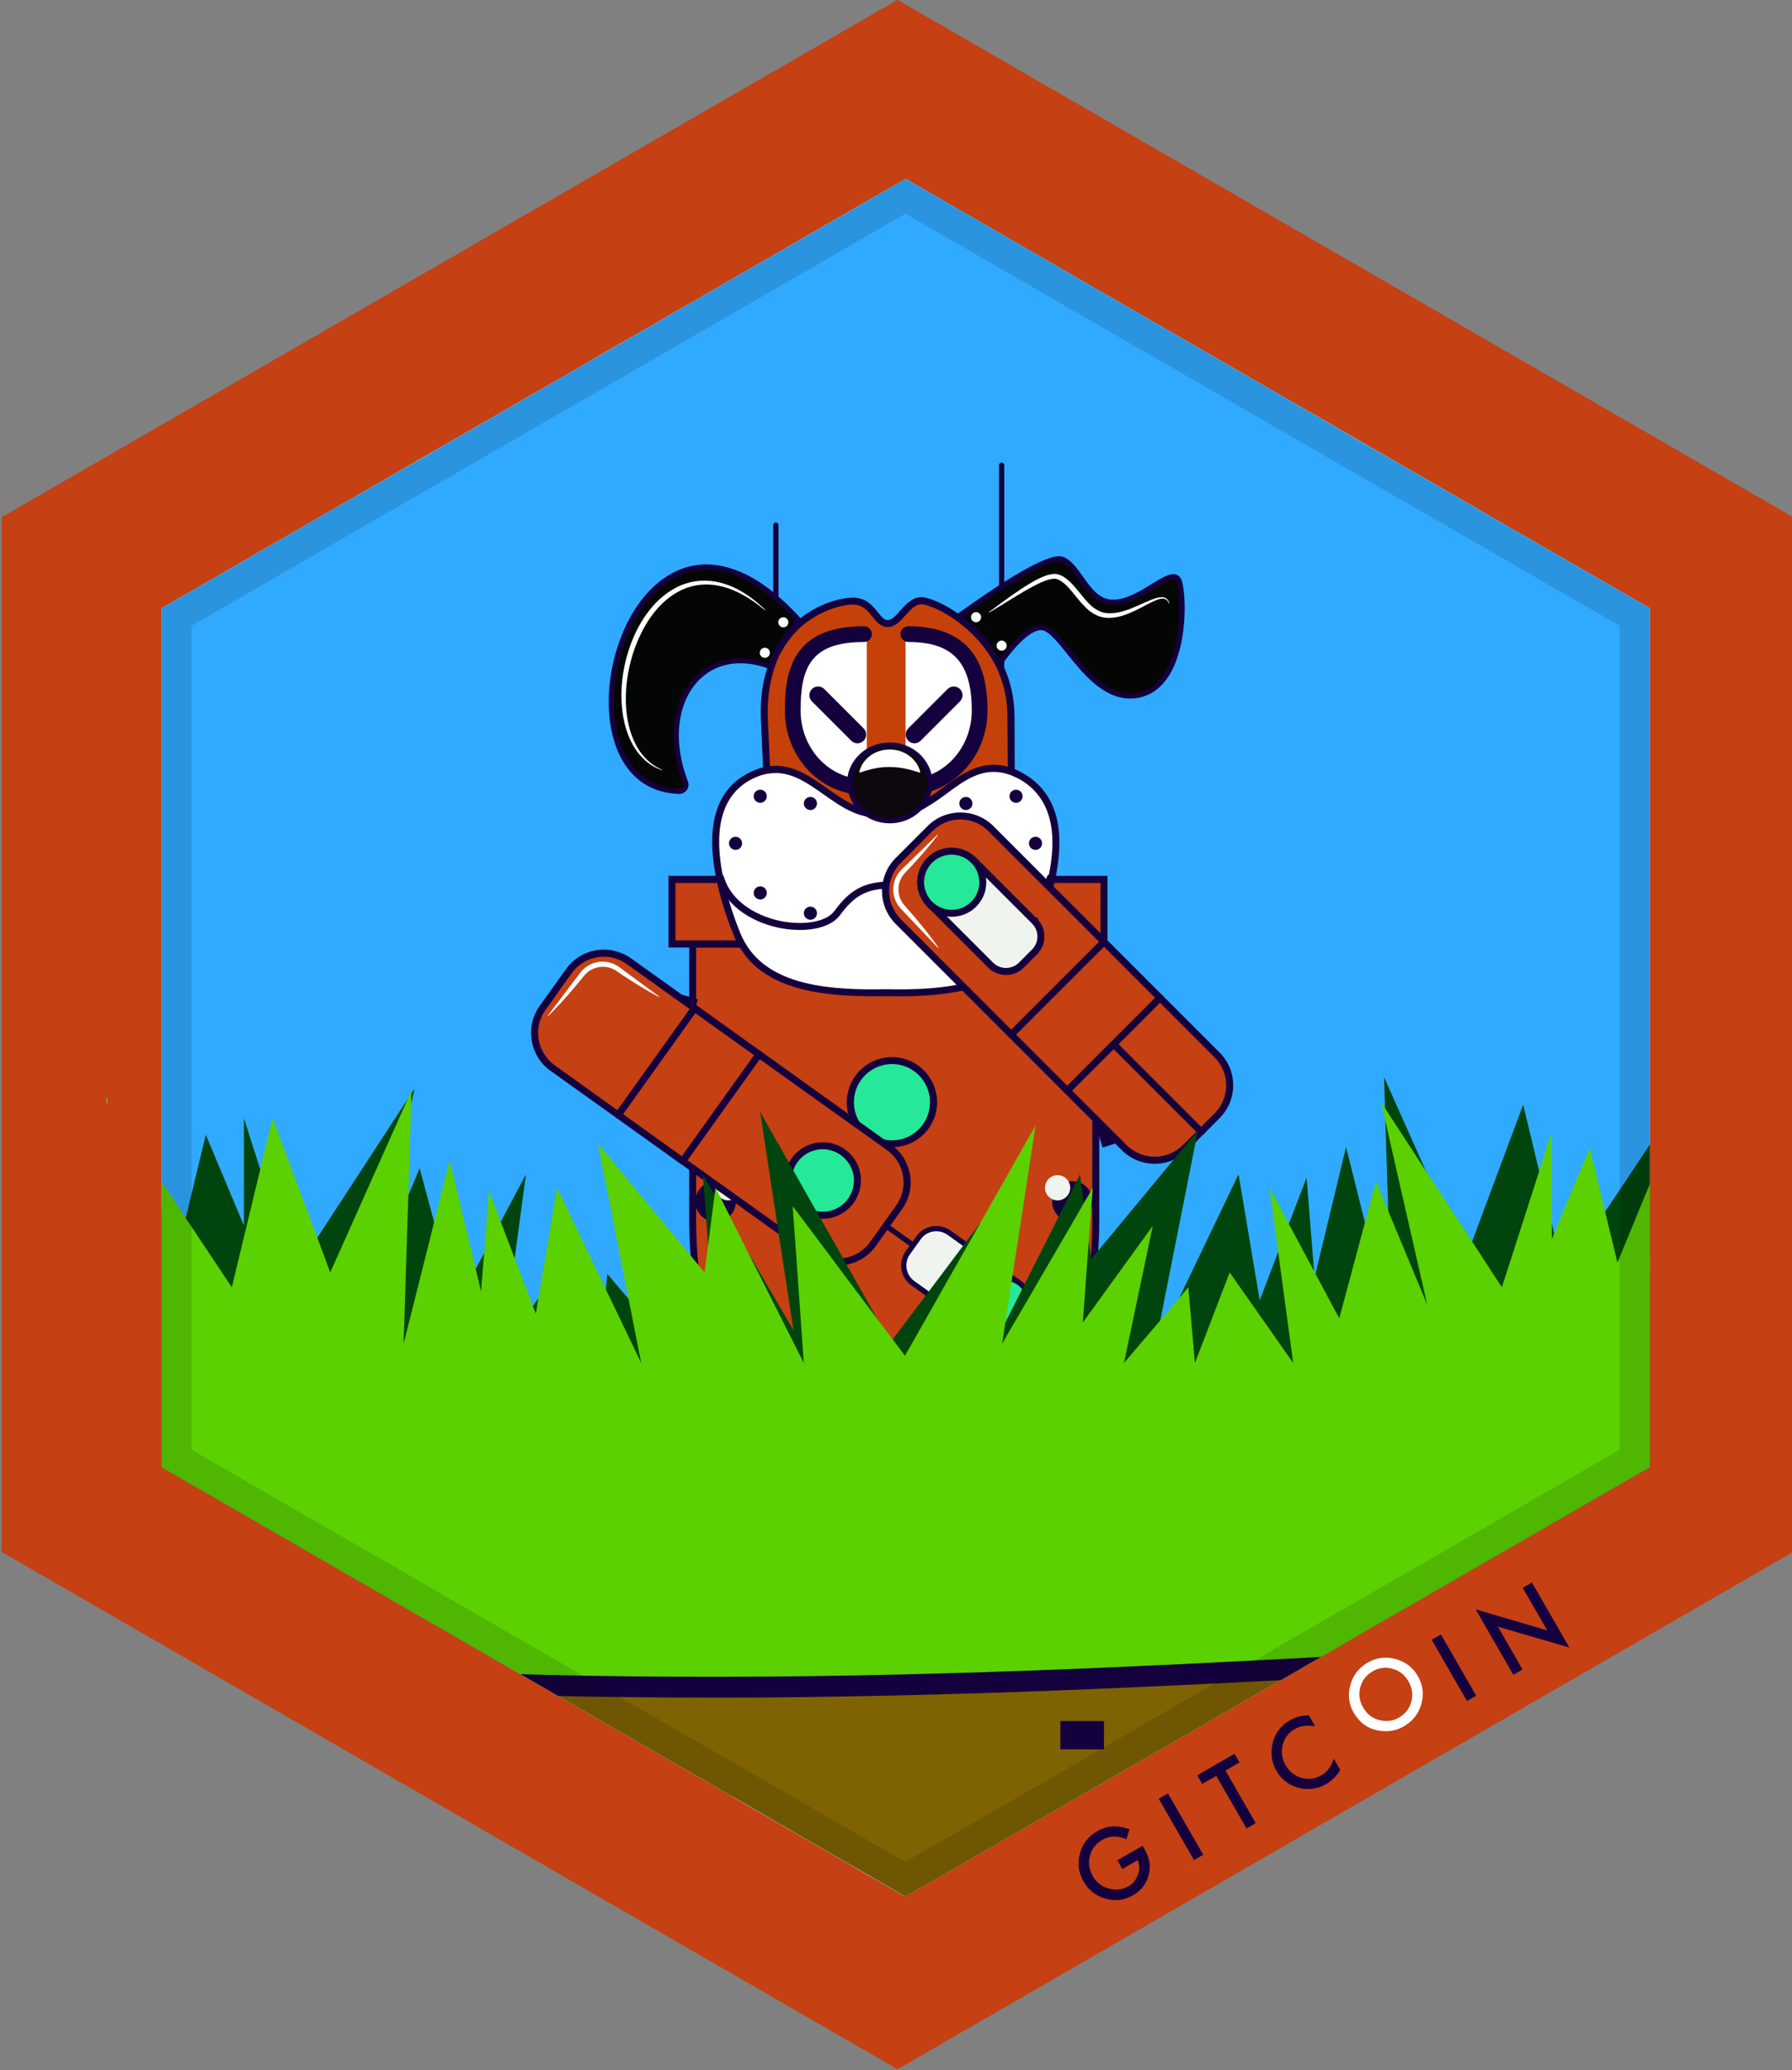 <svg xmlns="http://www.w3.org/2000/svg" enable-background="new 0 0 110.875 128.042" viewBox="0 0 110.875 128.042"><rect x="0" y="0" width="110.875" height="128.042" fill="#808080" stroke="none"/><path fill="#c54013" d="m110.95 31.992v64l-55.42 32-44.35-25.6-.2-.12-10.88-6.28v-64l55.43-32z"/><path fill="#fff" d="m102.038 37.612v53.14l-.01.01-1.09.62-.33.19-.13.07-.88.51-3.14 1.81-.2.12-1.93 1.11-.16.09-1.48.86-.47.27-.14.08-.47.27-.24.13-.03.01-.1.04-.11.07-3.03 1.74-.82.47-1.05.6-.04.03-1.23.71-.45.26-.02.02h-.01l-1.54.89-.87.52-1.26.72-.05.03-.07.04-.08.05-.41.24-.03.01-.05.03-.05.02-.06.04v.01l-.78.45-.18.09-.02.02-.04.02-1.01.58-.14.08-.15.09-.05.03-.32.18-.24.14h-.01l-.07.04-.64.38-.2.12-.33.19-.25.14c0 .01-.01.01-.01.01l-.47.27-.42.24-.04.03-.57.33-2.33 1.34-.63.36-.06.03-3.5 2.03-.02.01-.01.01-.4.23-.35.2-.5.29-.14.08-1.25.72-.98.57-.39.22-.01.01-.43.25-.4.23-2.36 1.36-.36.21-.04.02-.18.1-.5.29-1.87 1.08-.56.32h-.01l-.32.19-.48.28-.14-.08-1.28-.74-.85-.49-.03-.01-.91-.53-.17-.1-.05-.03-.61-.35-.17-.1-3.36-1.94-.04-.03-2.07-1.19-4.75-2.76-.61-.35-.69-.39-.93-.54-.22-.12-.09-.06-.03-.02-2.23-1.29-1.22-.71-.37-.21-.39-.22-.23-.13-.26-.15-.24-.15-.09-.05-.35-.2-.08-.05-.08-.04-.04-.03-1.3-.74-.05-.03-.15-.08-.37-.22-1.71-.99-2.51-1.46-2.09-1.2-.82-.47-.09-.05-.5-.29-.01-.01-.21-.12h-.01l-1.04-.6c-.01-.01-.01-.01-.02-.01l-1.86-1.08-1.02-.59-1.33-.77-.72-.43-.04-.02-.02-.01-.29-.17s-.01 0-.02-.01l-.26-.15-.02-.01-3.3-1.9-3.41-1.97-.09-.05-.08-.04-.03-.02v-53.14l5.66-3.26.77-.46h.01l.25-.14.58-.33 1.75-1.01 2.27-1.31.82-.48.15-.09 2.07-1.19.98-.57 1.01-.59.42-.24.45-.26.25-.14h.01l.57-.33 3.23-1.86 1.58-.92.17-.09 1.66-.95.78-.45.38-.22.44-.26 1.1-.65.52-.3 2.28-1.3.69-.41 1.4-.8h.01l.05-.03 5.72-3.3.19-.11.27-.16 6.07-3.51 1.44-.83 1.06.62 6.49 3.75 2.6 1.5 3.95 2.28 1.34.77 6.64 3.83 1.04.61 2.3 1.31.87.5 1.52.88 1.37.79.8.46.09.06 1.81 1.04 3.78 2.18.04.03v.01l.26.14.26.16.4.23.92.53.54.31.02.01 1.92 1.11.78.44.44.25 1.94 1.12z"/><path fill="#15003e" d="m69.133 115.067 1.565-.899.071.123c.165.285.275.559.336.814.05.241.049.495-.005.762-.124.598-.457 1.052-1 1.365-.53.305-1.094.375-1.692.21-.6-.167-1.054-.52-1.363-1.059-.316-.55-.393-1.126-.229-1.73s.52-1.066 1.072-1.385c.296-.17.607-.269.933-.296.314-.021.669.036 1.062.17l-.184.626c-.549-.235-1.047-.225-1.492.032-.402.231-.658.562-.77.996-.115.427-.055.846.181 1.255.242.423.593.683 1.053.781.43.09.809.04 1.142-.15.28-.161.477-.4.593-.719.113-.32.108-.619-.018-.902l-.946.544z"/><path fill="#15003e" d="m72.725 110.734h.659v4.372h-.659z" transform="matrix(.867 -.499 .499 .867 -46.615 51.545)"/><path fill="#15003e" d="m75.823 109.516 1.87 3.252-.57.328-1.871-3.25-.871.501-.31-.537 2.311-1.33.309.537z"/><path fill="#15003e" d="m80.981 106.102.389.677c-.49-.087-.912-.028-1.265.175-.389.225-.638.554-.743.985-.108.433-.046.851.186 1.253.228.398.557.656.981.775.426.118.832.066 1.224-.158.199-.116.353-.247.455-.394.06-.078.116-.168.168-.273.052-.104.102-.223.15-.355l.397.691c-.22.375-.512.665-.871.873-.541.311-1.111.387-1.711.231-.602-.162-1.057-.512-1.367-1.05-.277-.482-.363-1.005-.263-1.566.124-.69.501-1.213 1.124-1.571.34-.196.722-.294 1.146-.292"/><path fill="#fff" d="m83.753 105.932c-.307-.533-.374-1.104-.204-1.71.17-.607.527-1.068 1.073-1.384.54-.31 1.114-.383 1.722-.22.611.164 1.071.516 1.383 1.057.312.544.386 1.119.214 1.723-.172.606-.534 1.068-1.087 1.386-.489.283-1.026.364-1.61.251-.645-.127-1.141-.495-1.49-1.103m.579-.325c.241.418.58.682 1.017.789.435.108.836.058 1.203-.153.397-.229.653-.559.769-.99.112-.436.056-.853-.176-1.251-.232-.404-.561-.665-.988-.782-.427-.121-.839-.067-1.234.161-.395.228-.647.556-.761.986-.115.429-.059.842.17 1.24"/><path fill="#15003e" d="m89.708 100.957h.66v4.371h-.66z" transform="matrix(.866 -.499 .499 .866 -39.483 58.764)"/><path fill="#15003e" d="m93.633 103.595-2.329-4.047 4.428 1.301-1.516-2.634.57-.328 2.314 4.021-4.424-1.294 1.527 2.652z"/><path fill="#eff4ee" d="m6.552 67.916.08.12.01.28z"/><path fill="#eff4ee" d="m102.082 37.626v53.12l-1.03.59-.9.52-2.65 1.53-.06.04h-.01l-8.53 4.92-1.56.9-2.97 1.71-1.11.65-.38.22-1.15.66-1.25.72-.5.29-.74.43-.14.08-.24.13-.13.08-.05.03-.02.01-.13.07-.3.17-.32.18-.21.13-.55.31-.35.21-.37.21-.53.31-.25.14-.01.01-.46.27h-.01l-.46.27-1.26.73-.8.46-.63.36-.21.12-.23.14h-.01l-.39.22-2.33 1.34-.44.26-.67.39-.66.38-.74.43-2.45 1.41-3.85 2.22-.24.14-.5.29-.69.4-.09.05-1.81 1.03-.31.18-.03.02-.14.08-.19.11-.02.01-.23-.13-1.03-.6-4.48-2.58-3.17-1.84-1.51-.87-.53-.3s0 0-.01 0l-.72-.42-.62-.36-.44-.26-.09-.05-3.57-2.05-.48-.28-.19-.11-.31-.18-.18-.1-.89-.51-1.33-.78-.88-.5-.83-.48-.99-.58-.09-.05-.04-.02-.05-.03-.13-.07-.11-.07-.15-.08-.07-.04-.69-.4-.02-.01-.1-.06-5.26-3.03-3.38-1.95-1.3-.75-.46-.26-4-2.32-.69-.39-4.32-2.5-.15-.08-.75-.43-1.72-1-.07-.04v-53.12l1.54-.89 4.23-2.44 2.98-1.72 1-.58 2.38-1.37h.01l3.25-1.87.03-.02.01-.01.76-.43.58-.34.01-.01 1.78-1.02h.01l1.5-.87.18-.1.27-.16.3-.17.42-.25.25-.15h.01l.1-.05.53-.31 1.3-.75 5.02-2.9 15.81-9.13h3.53l18.27 10.53 5.33 3.07.41.24.42.25.05.02.49.29.45.26.72.42 1.71.98 7.25 4.18.9.52.51.29.49.28.11.06.77.45.72.42.53.3z"/><path fill="#30aaff" d="m6.552 67.916.08.12.01.28z"/><path fill="#30aaff" d="m102.082 37.626v53.12l-1.03.59-.9.52-2.65 1.53-.06.04h-.01l-8.53 4.92-1.56.9-2.97 1.71-1.11.65-.38.22-1.15.66-1.25.72-.5.29-.74.43-.14.08-.24.13-.13.08-.05.03-.02.01-.13.07-.3.17-.32.18-.21.13-.55.31-.35.21-.37.21-.53.31-.25.14-.01.01-.46.27h-.01l-.46.27-1.26.73-.8.46-.63.36-.21.12-.23.14h-.01l-.39.22-2.33 1.34-.44.26-.67.39-.66.38-.74.43-2.45 1.41-3.85 2.22-.24.14-.5.29-.69.4-.09.05-1.81 1.03-.31.18-.03.02-.14.08-.19.11-.02.01-.23-.13-1.03-.6-4.48-2.58-3.17-1.84-1.51-.87-.53-.3s0 0-.01 0l-.72-.42-.62-.36-.44-.26-.09-.05-3.57-2.05-.48-.28-.19-.11-.31-.18-.18-.1-.89-.51-1.33-.78-.88-.5-.83-.48-.99-.58-.09-.05-.04-.02-.05-.03-.13-.07-.11-.07-.15-.08-.07-.04-.69-.4-.02-.01-.1-.06-5.26-3.03-3.38-1.95-1.3-.75-.46-.26-4-2.32-.69-.39-4.32-2.5-.15-.08-.75-.43-1.72-1-.07-.04v-53.12l1.54-.89 4.23-2.44 2.98-1.72 1-.58 2.38-1.37h.01l3.25-1.87.03-.02.01-.01.76-.43.58-.34.01-.01 1.78-1.02h.01l1.5-.87.18-.1.27-.16.3-.17.42-.25.25-.15h.01l.1-.05.53-.31 1.3-.75 5.02-2.9 15.81-9.13 1.786-1.025 20.014 11.555 5.33 3.07.41.24.42.25.05.02.49.29.45.26.72.42 1.71.98 7.25 4.18.9.52.51.29.49.28.11.06.77.45.72.42.53.3z"/><path fill="#15003e" d="m48.005 43.166c-.09 0-.162-.073-.162-.162v-10.527c0-.09.073-.162.162-.162s.162.073.162.162v10.527c0 .09-.073.162-.162.162z"/><path fill="#15003e" d="m61.973 42.433c-.09 0-.162-.073-.162-.162v-13.5c0-.09.073-.162.162-.162s.162.073.162.162v13.5c0 .09-.073.162-.162.162z"/><path fill="#040603" d="m48.133 41.421c-4.535-2.083-7.631 2.019-5.721 6.964.081.212-.025.45-.237.53-.052.02-.107.029-.162.027-8.596-.266-2.875-21.819 7.339-10.66z"/><path fill="#15003e" d="m49.472 38.176c-.44-.48-.87-.91-1.31-1.28-.1-.09-.21-.18-.32-.27-.9-.72-1.79-1.22-2.66-1.48-1.26-.39-2.46-.29-3.56.29-1.42.75-2.6 2.26-3.31 4.27-.67 1.89-.83 3.95-.44 5.66.25 1.09.71 1.97 1.37 2.62.72.71 1.65 1.08 2.76 1.12h.03c.07 0 .14-.01.2-.04.14-.05.26-.16.32-.3s.07-.3.01-.44c-.97-2.5-.66-4.99.78-6.35 1.04-.98 2.52-1.21 4.13-.65.06.02.12.05.19.08.06.01.12.04.18.07.01 0 .01 0 .02.01.07.02.13.05.2.08l.1.04.06.03.97-2.5.19-.48v-.01l.16-.4zm-.68 1.09-.32.84-.31.79-.12.31c-.03-.01-.05-.02-.08-.03-.04-.02-.08-.04-.12-.05-.02-.01-.05-.02-.07-.02h-.01c-.07-.04-.13-.06-.2-.08-1.72-.6-3.3-.35-4.44.72-.74.69-1.22 1.67-1.38 2.82-.18 1.21 0 2.55.52 3.88.02.06.02.13-.01.19-.02.06-.07.1-.13.13-.04.01-.07.02-.1.01-2.66-.08-3.54-2.22-3.83-3.48-.75-3.24.63-8.02 3.58-9.57.53-.28 1.19-.49 1.95-.49 1.14 0 2.52.46 4.12 1.81.11.09.21.18.32.28.32.29.66.62 1 .99l-.15.38z"/><path fill="#040603" d="m59.243 38.178s5.378-4 6.482-3.577c1.103.424 1.55 2.7 3.193 2.652 1.84-.054 3.7-2.436 4.059-1.245.359 1.191.361 6.484-2.598 6.994s-4.655-4.191-5.954-4.193c-1.299-.002-3.067 2.977-3.067 2.977z"/><path fill="#15003e" d="m73.132 35.966c-.06-.22-.18-.36-.34-.42-.37-.14-.88.18-1.53.57-.68.43-1.53.95-2.35.98-.88.02-1.4-.71-1.9-1.42-.38-.53-.73-1.04-1.23-1.23-.19-.07-.75-.28-3.65 1.55-.05.03-.1.07-.15.1-.06.04-.11.07-.17.11-1.14.74-2.18 1.49-2.54 1.74-.08.06-.13.1-.13.1l-.04.04-.07.05.15.26 2.18 3.71.14-.24c.06-.11.15-.24.24-.38.02-.03.04-.07.07-.1.02-.04.05-.07.07-.11.05-.07.09-.13.14-.2.03-.05.07-.1.11-.15.19-.27.41-.55.64-.81.54-.62 1.16-1.14 1.65-1.14.42 0 .99.7 1.59 1.45 1.01 1.25 2.24 2.78 3.91 2.78.16 0 .32-.01.48-.04.8-.14 1.45-.61 1.94-1.4 1.13-1.82 1.06-4.9.79-5.8zm-6.86 4.26c-.71-.88-1.27-1.58-1.85-1.58-.76 0-1.65.91-2.29 1.74-.1.13-.19.25-.28.37-.02.02-.03.04-.04.06-.04.05-.07.09-.09.13-.05.07-.1.14-.14.2-.09.13-.16.24-.22.33l-1.46-2.49-.33-.56-.12-.2c.04-.03.07-.05.11-.08.66-.49 1.46-1.04 2.25-1.55.11-.07.22-.14.32-.21 1.57-1 3.08-1.81 3.53-1.63.41.15.74.61 1.08 1.1.52.73 1.1 1.56 2.12 1.56h.06c.9-.03 1.8-.58 2.51-1.02.51-.31 1.02-.63 1.24-.54.03 0 .1.03.15.2.25.84.3 3.82-.76 5.54-.43.71-1.01 1.13-1.71 1.25-1.73.3-3.04-1.32-4.08-2.62z"/><path fill="#c64109" d="m47.29 44.355c-.147-5.928 4.213-7.176 5.479-7.176s1.396 1.392 2.159 1.392c.738 0 1.194-1.415 2.081-1.415s5.557 2.209 5.545 7.199l.013 3.724c-4.933 2.916-9.963 3.07-15.102.108z"/><path fill="#15003e" d="m61.802 41.106c-.02-.05-.05-.11-.08-.16-.05.07-.1.14-.14.2.03.05.05.11.08.16.03.06.05.12.08.18.02.05.04.1.07.15v-.52zm-5.14 8.88c-.25.04-.51.06-.76.08-.81.06-1.62.05-2.43-.05-.02.01-.04 0-.07-.01-.06 0-.12 0-.19-.02-.08 0-.16-.02-.25-.04-.16-.01-.31-.04-.47-.08.1.05.2.1.3.14.01.01.03.02.05.02.09.04.19.08.29.11 0 0 0 .01.01.01.1.04.2.07.3.1.03.01.05.01.08.01.11.02.22.03.34.04.06 0 .11.01.17.01.25.02.51.03.76.03h.23c.23 0 .46-.01.69-.03.03 0 .06-.01.09-.01h.06.02c.02 0 .04-.01.06-.01.02-.01.05-.01.07-.02h.01c.07-.02.12-.04.19-.06.1-.03.21-.06.3-.1.01 0 .03-.01.04-.02.08-.03.16-.07.23-.11-.04 0-.08.01-.12.01zm5.14-8.88c-.02-.05-.05-.11-.08-.16-.05.07-.1.14-.14.2.03.05.05.11.08.16.03.06.05.12.08.18.02.05.04.1.07.15v-.52zm-5.9 8.96c-.81.06-1.62.05-2.43-.05-.02.01-.04 0-.07-.01-.06 0-.12 0-.19-.02-.08 0-.16-.02-.25-.04-.16-.01-.31-.04-.47-.08.1.05.2.1.3.14.01.01.03.02.05.02.09.04.19.08.29.11 0 0 0 .01.01.01.1.04.2.07.3.1.03.01.05.01.08.01.11.02.22.03.34.04.06 0 .11.01.17.01.25.02.51.03.76.03h.23c.23 0 .46-.01.69-.03.03 0 .06-.01.09-.01h.06.02c.02 0 .04-.01.06-.01.02-.01.05-.01.07-.02h.01c.07-.02.12-.04.19-.06.1-.03.21-.06.3-.1.01 0 .03-.01.04-.02.08-.03.16-.07.23-.11-.04 0-.08.01-.12.01-.25.04-.51.06-.76.08zm6.87-5.71c0-1.19-.26-2.21-.64-3.06-.03-.08-.07-.15-.11-.22-.02-.06-.05-.11-.09-.17-.02-.05-.04-.1-.08-.15 0-.02-.02-.05-.04-.07-.39-.7-.86-1.27-1.29-1.71-.32-.32-.64-.59-.96-.83-.04-.03-.09-.07-.14-.1-.05-.04-.1-.08-.15-.1-1-.7-1.91-1.01-2.26-1.01-.56 0-.96.44-1.31.83-.26.3-.52.59-.78.59-.21 0-.37-.19-.61-.49-.32-.4-.73-.9-1.54-.9-.62 0-1.99.28-3.24 1.27-.08.06-.16.12-.24.2-.09.08-.19.17-.28.26-.02.02-.03.03-.05.05-.3.31-.57.66-.8 1.03-.12.18-.23.38-.32.58-.11.21-.2.44-.28.67-.02.05-.04.1-.05.15-.02.05-.04.1-.04.15-.3.9-.43 1.91-.4 3.03l.14 3.11.01.22.01.23.02.4.1.06c.8.46 1.6.85 2.41 1.16.25.11.51.2.77.28.95.32 1.91.54 2.86.64 0 0 .01.01.02 0 .04.02.09.02.13.02.14.02.27.03.41.05h.01c.19.01.37.02.56.02.09.01.18.01.27.01h.3c.19 0 .37-.01.56-.03.08 0 .16 0 .25-.01l.33-.03c0-.01.01-.01.02-.01.13 0 .24-.02.37-.04.92-.11 1.84-.33 2.75-.65.25-.08.5-.17.74-.27.86-.33 1.71-.75 2.56-1.25l.11-.06v-.63zm-.42 3.6c-1.63.94-3.26 1.58-4.89 1.89-.09.03-.19.04-.28.06-.08.02-.17.03-.25.04-.05.01-.09.02-.14.03h-.01c-.04 0-.08.01-.12.01-.25.04-.51.06-.76.08-.81.06-1.62.05-2.43-.05-.02.01-.04 0-.07-.01-.06 0-.12 0-.19-.02-.08 0-.16-.02-.25-.04-.16-.01-.31-.04-.47-.08-.23-.03-.45-.08-.67-.14-1.39-.33-2.78-.89-4.15-1.67l-.01-.22-.01-.23-.01-.22-.14-3.04c-.02-1.03.09-1.96.34-2.78 0-.03.01-.06.02-.08.01-.05.03-.1.05-.15.01-.05.03-.1.05-.16.06-.17.13-.34.2-.5.09-.2.19-.39.31-.57.12-.21.25-.4.4-.59l.01-.01c.09-.13.2-.26.31-.37.03-.03.05-.06.08-.09 1.19-1.21 2.74-1.65 3.5-1.65.6 0 .91.38 1.2.74.25.32.52.65.95.65.45 0 .79-.37 1.11-.73.3-.34.61-.68.98-.68.28 0 1.18.31 2.17 1.02.12.09.23.18.35.28l.01.01c.12.09.24.19.36.3.11.09.21.19.32.3.46.46.96 1.08 1.36 1.86.03.05.05.11.08.16.03.06.05.12.08.18.02.05.04.1.07.15.09.24.18.49.26.76.16.58.26 1.24.26 1.96l.02 3.07v.53zm-5.69 2.03c-.25.04-.51.06-.76.08-.81.06-1.62.05-2.43-.05-.02.01-.04 0-.07-.01-.06 0-.12 0-.19-.02-.08 0-.16-.02-.25-.04-.16-.01-.31-.04-.47-.08.1.05.2.1.3.14.01.01.03.02.05.02.09.04.19.08.29.11 0 0 0 .01.01.01.1.04.2.07.3.1.03.01.05.01.08.01.11.02.22.03.34.04.06 0 .11.01.17.01.25.02.51.03.76.03h.23c.23 0 .46-.01.69-.03.03 0 .06-.01.09-.01h.06.02c.02 0 .04-.01.06-.01.02-.01.05-.01.07-.02h.01c.07-.02.12-.04.19-.06.1-.03.21-.06.3-.1.01 0 .03-.01.04-.02.08-.03.16-.07.23-.11-.04 0-.08.01-.12.01zm5.14-8.88c-.02-.05-.05-.11-.08-.16-.05.07-.1.14-.14.2.03.05.05.11.08.16.03.06.05.12.08.18.02.05.04.1.07.15v-.52zm-5.14 8.88c-.25.04-.51.06-.76.08-.81.06-1.62.05-2.43-.05-.02.01-.04 0-.07-.01-.06 0-.12 0-.19-.02-.08 0-.16-.02-.25-.04-.16-.01-.31-.04-.47-.08.1.05.2.1.3.14.01.01.03.02.05.02.09.04.19.08.29.11 0 0 0 .01.01.01.1.04.2.07.3.1.03.01.05.01.08.01.11.02.22.03.34.04.06 0 .11.01.17.01.25.02.51.03.76.03h.23c.23 0 .46-.01.69-.03.03 0 .06-.01.09-.01h.06.02c.02 0 .04-.01.06-.01.02-.01.05-.01.07-.02h.01c.07-.02.12-.04.19-.06.1-.03.21-.06.3-.1.01 0 .03-.01.04-.02.08-.03.16-.07.23-.11-.04 0-.08.01-.12.01zm5.14-8.88c-.02-.05-.05-.11-.08-.16-.05.07-.1.14-.14.2.03.05.05.11.08.16.03.06.05.12.08.18.02.05.04.1.07.15v-.52z"/><path fill="none" d="m42.856 67.855h24.939"/><path fill="#15003e" d="m42.856 67.693h24.939v.325h-24.939z"/><path fill="#15003e" d="m42.856 67.855.271 3.657 2.47 3.338 2.165.205 7.925.772 8.125-.582 2.724-1.888 1.26-3.595-.541-1.907z"/><path fill="#c54013" d="m62.031 87.784h-13.41c-3.183 0-5.764-5.461-5.764-12.199v-17.198h24.939v17.198c0 6.737-2.581 12.199-5.764 12.199z"/><path fill="#15003e" d="m43.032 62.406-.06.22.05.04.05.04v-.43zm0 0-.06.22.05.04.05.04v-.43zm24.94-4.13c-.03-.07-.1-.11-.18-.11h-24.94c-.12 0-.21.1-.21.22v17.2c0 .71.03 1.4.09 2.08.04.57.1 1.13.19 1.67.27 1.85.76 3.55 1.43 4.97 1.12 2.38 2.64 3.69 4.27 3.69h13.41c1.63 0 3.14-1.31 4.27-3.69.42-.89.77-1.89 1.03-2.97.32-1.24.52-2.57.61-3.97.05-.58.07-1.18.07-1.78v-17.2c-0-.04-.01-.08-.04-.11zm-.39 17.31c0 .72-.03 1.43-.09 2.13-.08.96-.21 1.89-.4 2.77-.28 1.34-.68 2.57-1.18 3.63-1.05 2.23-2.43 3.45-3.88 3.45h-13.41c-1.45 0-2.83-1.22-3.88-3.45-.55-1.16-.98-2.52-1.26-4-.11-.61-.21-1.23-.27-1.87-.09-.86-.14-1.75-.14-2.66v-16.98h24.51v16.98zm-24.55-13.18-.06.22.05.04.05.04v-.43zm0 0-.06.22.05.04.05.04v-.43z"/><path fill="#25e899" d="m57.762 68.174c-0-1.422-1.153-2.575-2.575-2.575-1.422 0-2.575 1.153-2.575 2.575 0 1.422 1.153 2.574 2.575 2.575 1.422 0 2.575-1.153 2.575-2.575z"/><path fill="#15003e" d="m57.972 68.016c0-.05 0-.1-.01-.16 0-.05-.01-.11-.03-.16-.22-1.31-1.37-2.31-2.74-2.31-1.38 0-2.53 1-2.75 2.31-.02.05-.03.11-.03.16-.01.06-.01.11-.01.16-.01.05-.01.11-.01.16 0 .25.03.5.1.73.03.12.07.23.11.34.07.15.15.3.24.44.38.59.97 1.02 1.67 1.19.16.05.32.07.49.08.06.01.13.01.19.01.05 0 .1 0 .15-.01 1.46-.07 2.64-1.29 2.64-2.78 0-.05 0-.11-.01-.16zm-2.78 2.52c-.17 0-.34-.02-.5-.06-.65-.14-1.19-.54-1.52-1.09-.22-.35-.34-.77-.34-1.21 0-.05 0-.11.01-.16 0-.06 0-.11.01-.16.01-.06.02-.11.03-.16.22-1.07 1.18-1.88 2.31-1.88s2.08.81 2.3 1.88c.01.05.02.1.03.16.01.05.01.1.01.16.01.05.01.11.01.16 0 1.3-1.05 2.36-2.35 2.36z"/><path fill="#15003e" d="m45.532 74.323c0-.694-.563-1.257-1.257-1.257s-1.257.563-1.257 1.257c0 .694.563 1.257 1.257 1.257.694 0 1.257-.563 1.257-1.257z"/><path fill="#15003e" d="m67.613 74.323c-0-.694-.563-1.257-1.257-1.257s-1.257.563-1.257 1.257.563 1.257 1.257 1.257c.694 0 1.257-.563 1.257-1.257z"/><path fill="#eff4ee" d="m66.216 73.468c0-.431-.349-.78-.78-.78s-.78.349-.78.78.349.78.78.78c.431 0 .78-.349.78-.78z"/><path fill="#eff4ee" d="m45.835 73.468c0-.431-.349-.78-.78-.78s-.78.349-.78.78.349.78.78.78c.431 0 .78-.349.78-.78z"/><path fill="#15003e" d="m36.903 58.711h3.992v7.812h-3.992z" transform="matrix(.282 -.959 .959 .282 -32.148 82.274)"/><path fill="none" d="m40.614 65.662-6.228-4.454"/><path fill="#15003e" d="m40.614 65.825c-.033 0-.066-.01-.094-.03l-6.228-4.454c-.073-.052-.09-.154-.038-.227s.154-.09.227-.038l6.228 4.454c.073.052.09.154.038.227-.032.044-.082.068-.132.068z"/><path fill="none" d="m56.502 77.024-5.599-4.004"/><path fill="#15003e" d="m56.502 77.187c-.033 0-.066-.01-.094-.03l-5.599-4.004c-.073-.052-.09-.154-.038-.227.052-.073.153-.09.227-.038l5.599 4.004c.073.052.09.154.038.227-.032.044-.082.068-.132.068z"/><path fill="#c54013" d="m55.628 74.682-1.625 2.272c-.855 1.196-2.519 1.473-3.715.617l-16.099-11.512c-1.196-.855-1.472-2.519-.617-3.715l0-0 1.625-2.272c.856-1.196 2.519-1.472 3.715-.617l16.098 11.512c1.196.855 1.472 2.518.617 3.715z"/><path fill="#15003e" d="m52.602 69.246-1.72-1.23h-.38l2.34 1.67c-.09-.14-.17-.29-.24-.44zm-6.97 4.73c-.03.05-.08.09-.13.13.01.02.02.04.01.05l1.1.79h.01l.42.04zm6.97-4.73-1.72-1.23h-.38l2.34 1.67c-.09-.14-.17-.29-.24-.44zm-7.1 4.86c.01.02.02.04.01.05l1.1.79h.01l.42.04-1.41-1.01c-.03.05-.08.09-.13.13zm10.8-1.44c-.12-.67-.45-1.28-.96-1.71-.07-.06-.14-.11-.21-.16l-.07-.05-.01-.01-.36-.26-1.52-1.09-.38-.26-.3-.22-1.24-.89-.23-.16-.22-.16-3.7-2.65-.01-.01c-.01 0-.01-.01-.02-.01l-3.97-2.84-.03-.02-.22-.16-.21-.15-.51-.37-3.09-2.21c-.63-.44-1.39-.62-2.15-.5-.76.13-1.42.54-1.87 1.17l-1.63 2.27c-.92 1.29-.62 3.1.67 4.02l4.06 2.9 3.98 2.85.01.01.06.03.47.34.21.15.22.16.44.31.25.19.05.03.45.32.02.02.04.03.7.49.01.01.2.14.29.21.64.47.01.01h.01l2 1.43 1.04.73.94.68c.5.35 1.07.53 1.64.54h.03c.18 0 .37-.02.55-.06.7-.13 1.35-.52 1.8-1.15l.72-1 .09-.13.09-.13.03-.05.69-.96c.45-.62.63-1.39.5-2.14zm-1.57 2.9-.09.13-.02.03-.07.1-.72 1c-.38.53-.95.89-1.59.99-.03 0-.05.01-.08.01-.24.03-.47.03-.7 0-.37-.06-.73-.2-1.05-.43l-1.23-.88-1.09-.78-1.05-.75-1.41-1.01-.2-.14-1.06-.76-.18-.12-.01-.01-1.11-.8-.22-.15-.21-.15-.11-.08-.35-.25-3.63-2.6-.36-.25-3.88-2.78c-1.09-.79-1.35-2.32-.56-3.42l.72-1 .09-.13.09-.14.72-1c.08-.11.16-.21.25-.3s.19-.17.29-.24c.42-.32.93-.48 1.45-.48.5 0 .99.15 1.42.46l2.06 1.47 1.8 1.29.03.02.18.13.12.08.05.04.05.04 3.58 2.56.36.25 3.04 2.18.23.16.22.16 2.34 1.67 1.67 1.19.37.27c.53.38.89.94.99 1.59.11.64-.04 1.29-.42 1.82zm-9.1-1.59c-.03.05-.08.09-.13.13.01.02.02.04.01.05l1.1.79h.01l.42.04zm6.97-4.73-1.72-1.23h-.38l2.34 1.67c-.09-.14-.17-.29-.24-.44zm-6.97 4.73c-.03.05-.08.09-.13.13.01.02.02.04.01.05l1.1.79h.01l.42.04zm6.97-4.73-1.72-1.23h-.38l2.34 1.67c-.09-.14-.17-.29-.24-.44z"/><path fill="#25e899" d="m52.153 71.272c-.966-.691-2.308-.468-2.999.498s-.468 2.308.498 2.999 2.308.468 2.999-.498l0-0c.691-.966.468-2.308-.498-2.999z"/><path fill="#15003e" d="m52.372 74.276c-.47.55-1.2.78-1.87.63l.14.24c.1.01.2.02.3.02.09 0 .19-.01.28-.02.05-.01.11-.02.16-.04.09-.01.17-.04.26-.07.08-.03.15-.06.23-.1.07-.04.15-.08.22-.13.07-.04.14-.09.2-.15.1-.08.18-.17.26-.26zm0 0c-.47.55-1.2.78-1.87.63l.14.24c.1.01.2.02.3.02.09 0 .19-.01.28-.02.05-.01.11-.02.16-.04.09-.01.17-.04.26-.07.08-.03.15-.06.23-.1.07-.04.15-.08.22-.13.07-.04.14-.09.2-.15.1-.08.18-.17.26-.26zm-.09-3.18c-.41-.3-.9-.44-1.37-.44-.74 0-1.47.34-1.93.99-.06.09-.12.18-.17.28-.54 1.03-.26 2.32.71 3.02.23.17.48.28.75.35.01.01.01.01.02.01h.01c.15.04.31.07.47.07.04.01.09.01.13.01.05 0 .09 0 .14-.01h.01c.08 0 .16-.01.24-.02.56-.1 1.07-.39 1.43-.83.04-.04.08-.08.11-.13.03-.04.06-.09.08-.14.65-1.04.39-2.43-.63-3.16zm.19 3.05c-.03.05-.07.09-.1.13-.47.55-1.2.78-1.87.63-.25-.05-.5-.15-.72-.31-.71-.51-.97-1.41-.7-2.2.05-.17.14-.34.25-.5.62-.87 1.83-1.07 2.69-.45.42.3.7.75.79 1.26.07.46-.02.91-.25 1.3-.03.05-.06.09-.09.14zm-.1.13c-.47.55-1.2.78-1.87.63l.14.24c.1.01.2.02.3.02.09 0 .19-.01.28-.02.05-.01.11-.02.16-.04.09-.01.17-.04.26-.07.08-.03.15-.06.23-.1.07-.04.15-.08.22-.13.07-.04.14-.09.2-.15.1-.08.18-.17.26-.26zm0 0c-.47.55-1.2.78-1.87.63l.14.24c.1.01.2.02.3.02.09 0 .19-.01.28-.02.05-.01.11-.02.16-.04.09-.01.17-.04.26-.07.08-.03.15-.06.23-.1.07-.04.15-.08.22-.13.07-.04.14-.09.2-.15.1-.08.18-.17.26-.26z"/><path fill="#15003e" d="m38.252 69.181c-.044 0-.088-.013-.126-.04-.097-.07-.12-.205-.05-.302l4.723-6.604c.07-.097.205-.12.302-.05.097.07.12.205.05.302l-4.723 6.604c-.042.059-.109.091-.176.091z"/><path fill="#15003e" d="m42.239 72.032c-.044 0-.088-.013-.126-.04-.097-.07-.12-.205-.05-.302l4.723-6.604c.07-.097.205-.12.302-.05.097.07.12.205.05.302l-4.723 6.604c-.042.059-.109.091-.176.091z"/><path fill="#eff4ee" d="m60.812 82.47-4.332-3.098c-.606-.433-.746-1.276-.313-1.883l0-0.0.666-.932c.434-.606 1.277-.746 1.883-.313l4.332 3.098z"/><path fill="#15003e" d="m60.812 82.633c-.033 0-.066-.01-.094-.03l-4.332-3.098c-.329-.235-.546-.584-.612-.982-.063-.381.019-.763.231-1.083v-.002l.697-.974c.485-.678 1.431-.835 2.109-.35l4.332 3.098c.073.052.09.154.038.227s-.153.09-.227.038l-4.332-3.098c-.533-.381-1.276-.257-1.656.275l-.636.889v.015l-.038.038c-.372.532-.246 1.267.283 1.646l4.332 3.098c.073.052.09.154.038.227-.032.044-.082.068-.132.068z"/><path fill="#25e899" d="m63.049 79.343c-.864-.618-2.064-.418-2.682.446-.618.864-.418 2.064.446 2.682.864.618 2.064.418 2.682-.446.618-.864.418-2.064-.446-2.682z"/><path fill="#15003e" d="m63.812 80.006c-.1-.21-.24-.41-.41-.58-.08-.08-.17-.15-.26-.22-.16-.11-.32-.2-.5-.26-.08-.03-.16-.05-.24-.07h-.01c-.12-.03-.23-.05-.35-.05-.11-.01-.23-.01-.35.01-.03 0-.07 0-.1.01-.55.09-1.03.39-1.36.85-.32.45-.45 1-.36 1.55.03.16.07.3.13.44v.01c.04.11.09.21.16.3v.01c.14.23.33.43.56.6.01.01.03.02.04.02.2.14.41.24.64.29.07.03.15.05.22.05.1.02.2.03.3.03.03 0 .07 0 .1-.01.02.01.04.01.06 0 .06 0 .12-.01.19-.02.55-.09 1.03-.39 1.35-.85.46-.64.5-1.45.19-2.11zm-1.53 2.62c-.02.01-.04.02-.06.02-.05.01-.1.01-.15.01-.1.01-.2.01-.3 0-.12-.01-.24-.03-.35-.06-.18-.06-.36-.14-.52-.26-.38-.27-.63-.68-.71-1.14-.07-.47.03-.93.31-1.31.29-.41.72-.65 1.17-.72.09-.01.17-.02.26-.02.23 0 .45.04.66.14.13.04.25.11.36.19h.02l.01.01c.1.09.18.16.26.25.17.18.29.4.36.63.16.51.09 1.09-.24 1.56-.26.37-.64.62-1.08.7z"/><path fill="#15003e" d="m67.413 65.92h7.812v3.992h-7.812z" transform="matrix(.952 -.306 .306 .952 -17.348 25.053)"/><path fill="#c54013" d="m41.575 54.397h26.731v3.99h-26.731z"/><path fill="#15003e" d="m41.362 54.176v4.43h27.16v-4.43zm26.72 3.99h-26.29v-3.55h26.3v3.54z"/><path fill="#25e899" d="m61.973 55.169h-13.84c-.09 0-.162-.073-.162-.162s.073-.162.162-.162h13.84c.09 0 .162.073.162.162s-.073.162-.163.162z"/><path fill="#fff" d="m60.613 43.948c0 2.61-2.052 4.726-4.583 4.726v-9.451c2.531 0 4.583 2.116 4.583 4.725z"/><path fill="#15003e" d="m56.201 49.161c-.269 0-.487-.218-.487-.487s.218-.487.487-.487c2.164 0 3.925-1.902 3.925-4.239 0-2.971-1.174-4.238-3.925-4.238-.269 0-.487-.218-.487-.487s.218-.487.487-.487c1.802 0 3.123.53 3.927 1.574.654.85.972 2.04.972 3.638 0 2.874-2.198 5.213-4.899 5.213z"/><path fill="#fff" d="m49.047 43.948c0 2.61 2.052 4.726 4.583 4.726v-9.451c-2.531 0-4.583 2.116-4.583 4.725z"/><path fill="#15003e" d="m53.458 49.161c-2.701 0-4.899-2.339-4.899-5.213 0-1.138.098-2.579.865-3.628.778-1.066 2.098-1.584 4.034-1.584.269 0 .487.218.487.487s-.218.487-.487.487c-3.282 0-3.925 1.554-3.925 4.238 0 2.337 1.76 4.239 3.925 4.239.269 0 .487.218.487.487s-.218.487-.487.487z"/><path fill="#15003e" d="m56.58 45.978c-.139 0-.277-.053-.383-.159-.211-.211-.211-.554 0-.765l2.434-2.434c.211-.211.554-.211.765 0 .211.211.211.554 0 .765l-2.434 2.434c-.106.106-.244.159-.383.159z"/><path fill="#15003e" d="m53.053 45.978c-.139 0-.277-.053-.383-.159l-2.434-2.434c-.211-.211-.211-.554 0-.765.211-.211.554-.211.765 0l2.434 2.434c.211.211.211.554 0 .765-.106.106-.244.159-.383.159z"/><path fill="#fff" d="m63.103 47.97c-3.512-1.881-5.059 2.814-8.314 2.368-3.255.447-4.89-4.056-8.314-2.368s-2.134 6.679-.884 9.796c1.278 3.188 5.034 3.723 9.198 3.632 4.164.091 7.919-.443 9.198-3.632 1.25-3.118 2.628-7.916-.884-9.796z"/><path fill="#15003e" d="m57.182 49.906c-.08.02-.17.03-.25.04-.05.01-.09.02-.14.03h-.01c-.07.04-.15.08-.23.11-.01.01-.03.02-.04.02-.09.04-.2.07-.3.1-.07.02-.12.04-.19.06h-.01c-.02.01-.05.01-.07.02-.02 0-.04.01-.06.01 0 0-.01 0-.02 0h-.06c-.03 0-.06.01-.09.01-.23.02-.46.03-.69.03h-.23c-.25 0-.51-.01-.76-.03-.06 0-.11-.01-.17-.01-.12-.01-.23-.02-.34-.04-.03 0-.05 0-.08-.01-.1-.03-.2-.06-.3-.1-.01 0-.01-.01-.01-.01-.1-.03-.2-.07-.29-.11-.02 0-.04-.01-.05-.02-.1-.04-.2-.09-.3-.14-.23-.03-.45-.08-.67-.14.21.13.42.26.64.37.3.15.6.28.93.36 0 0 .01.01.02 0 .05.02.11.04.16.04.15.04.31.07.48.07.19.02.38.02.59 0 .05 0 .1 0 .15-.01.22.03.42.04.62.02.17 0 .33-.03.49-.06.18-.03.36-.09.53-.15.01-.01.02-.01.02-.01.13-.04.25-.09.38-.16h.01c.05-.02.09-.04.14-.07.16-.08.32-.17.48-.28-.09.03-.19.04-.28.06zm0 0c-.08.02-.17.03-.25.04-.05.01-.09.02-.14.03h-.01c-.07.04-.15.08-.23.11-.01.01-.03.02-.04.02-.09.04-.2.07-.3.1-.07.02-.12.04-.19.06h-.01c-.02.01-.05.01-.07.02-.02 0-.04.01-.06.01 0 0-.01 0-.02 0h-.06c-.03 0-.06.01-.09.01-.23.02-.46.03-.69.03h-.23c-.25 0-.51-.01-.76-.03-.06 0-.11-.01-.17-.01-.12-.01-.23-.02-.34-.04-.03 0-.05 0-.08-.01-.1-.03-.2-.06-.3-.1-.01 0-.01-.01-.01-.01-.1-.03-.2-.07-.29-.11-.02 0-.04-.01-.05-.02-.1-.04-.2-.09-.3-.14-.23-.03-.45-.08-.67-.14.21.13.42.26.64.37.3.15.6.28.93.36 0 0 .01.01.02 0 .05.02.11.04.16.04.15.04.31.07.48.07.19.02.38.02.59 0 .05 0 .1 0 .15-.01.22.03.42.04.62.02.17 0 .33-.03.49-.06.18-.03.36-.09.53-.15.01-.01.02-.01.02-.01.13-.04.25-.09.38-.16h.01c.05-.02.09-.04.14-.07.16-.08.32-.17.48-.28-.09.03-.19.04-.28.06zm6.02-2.13c-.14-.08-.28-.14-.42-.2-.08-.03-.15-.06-.22-.08-.07-.03-.14-.05-.21-.07-1.63-.46-2.86.45-4.05 1.32-.26.19-.52.38-.78.55-.08.06-.16.12-.25.17h-.01c-.09.06-.18.12-.28.16-.34.21-.7.36-1.08.44-.21.06-.44.09-.67.09-.14 0-.27-.01-.41-.03l-.03-.01-.03.01c-.45.06-.87.02-1.27-.09h-.01c-.02 0-.05-.01-.08-.03-.08-.01-.16-.04-.25-.08 0-.01-.01-.01-.01-.01-.1-.02-.2-.07-.3-.12-.56-.26-1.1-.63-1.65-1.02-1.07-.76-2.17-1.54-3.55-1.39-.07.01-.14.02-.21.04-.07 0-.14.02-.22.04-.26.06-.54.17-.83.31-2.4 1.18-2.59 3.85-2.1 6.4.01.07.02.15.03.22.02.07.04.15.06.22.26 1.18.65 2.31 1.02 3.23.04.11.09.22.15.32.03.08.06.15.11.22.03.08.07.15.13.22.66 1.13 1.74 1.92 3.26 2.41 1.43.46 3.26.65 5.75.6.27 0 .54.01.8.01 1.57 0 2.86-.11 3.95-.35.08-.02.17-.03.25-.06.08-.01.16-.03.24-.06.17-.04.34-.09.5-.14.59-.19 1.12-.43 1.58-.72.11-.06.22-.14.33-.22.34-.23.63-.51.88-.81.19-.21.35-.43.47-.66.06-.07.1-.14.13-.22.05-.07.09-.14.11-.22.06-.1.11-.21.15-.32v-.01c.05-.12.1-.24.14-.35.04-.1.08-.19.11-.28.01-.01 0-.01 0-.01.25-.67.46-1.29.62-1.89.03-.08.05-.16.07-.24s.04-.16.06-.24c.02-.07.04-.14.05-.21.02-.08.04-.15.05-.22.02-.08.03-.15.05-.22.12-.63.19-1.21.21-1.76.08-2.21-.71-3.76-2.34-4.64zm.94 8.98c-.03.09-.07.17-.1.26-.03.08-.06.15-.09.23-.05.14-.11.29-.17.44-.07.17-.14.33-.23.48-.03.08-.07.15-.13.22-.03.08-.08.15-.13.22-.35.51-.78.92-1.29 1.24-.08.07-.16.12-.24.16-.07.05-.15.09-.22.13-.56.3-1.19.52-1.86.67-.08.03-.16.04-.24.06s-.17.04-.26.05c-1.38.27-2.91.3-4.39.27h-.01c-3.33.07-6.87-.2-8.5-2.58-.05-.07-.1-.14-.13-.22-.06-.07-.1-.14-.13-.22-.09-.15-.16-.31-.23-.48-.24-.59-.49-1.28-.7-2.01-.1-.34-.2-.7-.28-1.06-.02-.07-.03-.14-.05-.22-.02-.07-.03-.14-.04-.22-.01-.02-.01-.04-.01-.06-.47-2.39-.31-4.89 1.86-5.95.23-.11.45-.2.66-.25.08-.02.15-.04.22-.05s.14-.02.21-.03c1.23-.15 2.23.55 3.28 1.29.29.2.58.41.88.6.21.13.42.26.64.37.3.15.6.28.93.36 0 0 .01.01.02 0 .05.02.11.04.16.04.15.04.31.07.48.07.19.02.38.02.59 0 .05 0 .1 0 .15-.01.22.03.42.04.62.02.17 0 .33-.03.49-.06.18-.03.36-.09.53-.15.01-.01.02-.01.02-.01.13-.04.25-.09.38-.16h.01c.05-.02.09-.04.14-.07.16-.08.32-.17.48-.28.38-.22.74-.49 1.1-.75 1.17-.87 2.29-1.69 3.79-1.21.07.01.14.04.21.07.07.02.14.06.22.1.07.02.14.06.22.1 1.47.79 2.18 2.22 2.11 4.24-.02.53-.09 1.1-.21 1.7 0 .03-.01.06-.02.08-.01.07-.02.15-.04.22 0 .02-.01.04-.02.06-.01.05-.02.1-.03.16-.01.03-.02.06-.02.1-.02.08-.04.16-.07.24-.02.09-.05.17-.07.27.01.01 0 .01 0 .01-.14.48-.3.99-.49 1.52zm-6.96-6.85c-.08.02-.17.03-.25.04-.05.01-.09.02-.14.03h-.01c-.07.04-.15.08-.23.11-.01.01-.03.02-.04.02-.09.04-.2.07-.3.1-.07.02-.12.04-.19.06h-.01c-.02.01-.05.01-.07.02-.02 0-.04.01-.06.01 0 0-.01 0-.02 0h-.06c-.03 0-.06.01-.09.01-.23.02-.46.03-.69.03h-.23c-.25 0-.51-.01-.76-.03-.06 0-.11-.01-.17-.01-.12-.01-.23-.02-.34-.04-.03 0-.05 0-.08-.01-.1-.03-.2-.06-.3-.1-.01 0-.01-.01-.01-.01-.1-.03-.2-.07-.29-.11-.02 0-.04-.01-.05-.02-.1-.04-.2-.09-.3-.14-.23-.03-.45-.08-.67-.14.21.13.42.26.64.37.3.15.6.28.93.36 0 0 .01.01.02 0 .05.02.11.04.16.04.15.04.31.07.48.07.19.02.38.02.59 0 .05 0 .1 0 .15-.01.22.03.42.04.62.02.17 0 .33-.03.49-.06.18-.03.36-.09.53-.15.01-.01.02-.01.02-.01.13-.04.25-.09.38-.16h.01c.05-.02.09-.04.14-.07.16-.08.32-.17.48-.28-.09.03-.19.04-.28.06zm0 0c-.08.02-.17.03-.25.04-.05.01-.09.02-.14.03h-.01c-.07.04-.15.08-.23.11-.01.01-.03.02-.04.02-.09.04-.2.07-.3.1-.07.02-.12.04-.19.06h-.01c-.02.01-.05.01-.07.02-.02 0-.04.01-.06.01 0 0-.01 0-.02 0h-.06c-.03 0-.06.01-.09.01-.23.02-.46.03-.69.03h-.23c-.25 0-.51-.01-.76-.03-.06 0-.11-.01-.17-.01-.12-.01-.23-.02-.34-.04-.03 0-.05 0-.08-.01-.1-.03-.2-.06-.3-.1-.01 0-.01-.01-.01-.01-.1-.03-.2-.07-.29-.11-.02 0-.04-.01-.05-.02-.1-.04-.2-.09-.3-.14-.23-.03-.45-.08-.67-.14.21.13.42.26.64.37.3.15.6.28.93.36 0 0 .01.01.02 0 .05.02.11.04.16.04.15.04.31.07.48.07.19.02.38.02.59 0 .05 0 .1 0 .15-.01.22.03.42.04.62.02.17 0 .33-.03.49-.06.18-.03.36-.09.53-.15.01-.01.02-.01.02-.01.13-.04.25-.09.38-.16h.01c.05-.02.09-.04.14-.07.16-.08.32-.17.48-.28-.09.03-.19.04-.28.06z"/><path fill="#15003e" d="m49.482 57.523c-.361 0-.742-.034-1.131-.104-1.567-.283-3.435-1.236-3.978-3.065-.034-.115.031-.235.146-.269.115-.034.235.031.269.146.487 1.641 2.2 2.503 3.64 2.763 1.404.253 2.709-.001 3.174-.619.723-.96 1.519-1.822 3.292-1.84v-0l.058.001c1.069.019 1.642.558 2.15 1.035.324.304.629.591 1.039.73.475.161 1.893.255 3.424-.054.988-.2 2.72-.73 3.218-2.031.043-.112.168-.168.28-.125.112.043.168.168.125.28-.544 1.419-2.224 2.034-3.537 2.3-1.477.299-3.015.255-3.649.04-.499-.169-.854-.502-1.197-.825-.498-.468-.968-.91-1.886-.918-1.593.01-2.288.762-2.971 1.668-.429.569-1.356.888-2.465.888z"/><ellipse cx="55.053" cy="48.428" fill="#0d080e" rx="2.481" ry="2.338"/><g fill="#15003e"><path d="m57.632 47.896c-.19-.82-.8-1.49-1.6-1.79-.3-.12-.63-.18-.98-.18-.52 0-1.01.14-1.42.39-.62.38-1.07 1-1.19 1.72-.02.13-.03.26-.03.39v.08c.01.19.04.37.09.54v.01c.07.27.19.51.34.74.04.05.07.1.12.15.05.07.1.13.17.19 0 0 0 .01.01.01.01.02.04.05.07.07v.01c.1.09.21.18.33.25.01.01.02.02.03.02.42.27.93.43 1.48.43.59 0 1.13-.18 1.57-.49.11-.08.22-.17.32-.26.02-.02.03-.03.04-.05.07-.07.14-.14.2-.22.05-.07.11-.14.15-.22v-.01c.08-.12.14-.25.19-.38.05-.12.09-.24.12-.37.03-.16.05-.33.05-.5v-.07c-.01-.16-.03-.31-.06-.46zm-.35 1.13c-.06.21-.16.42-.3.6-.09.13-.2.26-.32.36-.04.04-.07.07-.11.1-.01.01-.03.02-.04.02-.06.06-.13.1-.19.14 0 .01-.01.01-.01.01-.2.12-.42.21-.66.27-.08.03-.16.04-.24.05-.12.02-.24.03-.36.03-.14 0-.28-.01-.41-.04-.04 0-.08-.01-.12-.02-.2-.04-.38-.11-.56-.2 0-.01-.01-.01-.01-.01h-.01c-.02-.01-.05-.02-.08-.04 0 0-.01 0-.01-.01-.13-.07-.25-.15-.36-.25h-.01s-.01-.01-.01-.02c-.28-.24-.5-.56-.63-.91-.05-.17-.09-.34-.1-.52v-.01c-.01-.05-.01-.1-.01-.15 0-.11.01-.21.03-.31.08-.57.41-1.07.87-1.4.4-.29.89-.46 1.42-.46.35 0 .68.07.98.2.66.29 1.15.86 1.29 1.55.04.14.05.28.05.42v.05c-.01.19-.04.37-.09.55z"/><circle cx="47.038" cy="49.252" r=".406"/><circle cx="47.038" cy="55.232" r=".406"/><circle cx="50.142" cy="56.486" r=".406"/><circle cx="50.142" cy="49.699" r=".406"/><circle cx="45.51" cy="52.164" r=".406"/><circle cx="62.866" cy="49.252" r=".406"/><circle cx="62.866" cy="55.232" r=".406"/><circle cx="59.761" cy="56.486" r=".406"/><circle cx="59.761" cy="49.699" r=".406"/><circle cx="64.069" cy="52.164" r=".406"/><circle cx="60.931" cy="56.892" r=".406"/></g><path fill="#c54013" d="m57.543 51.254-1.975 1.975c-1.04 1.04-1.04 2.726-0 3.766h0l13.995 13.995c1.04 1.04 2.726 1.04 3.766 0l0-0 1.975-1.975c1.04-1.04 1.04-2.726-0-3.766l-13.995-13.994c-1.04-1.04-2.726-1.04-3.766 0z"/><path fill="#15003e" d="m75.452 65.096-3.53-3.53-3.4-3.4h-.01c-.02-.03-.03-.05-.05-.07l-.37-.37-2.91-2.9-.14-.15-.04-.04-.02-.02-.16-.16-.06-.06-.05-.04-.17-.18-3.08-3.08c-.54-.54-1.27-.84-2.04-.84s-1.49.3-2.03.84l-1.98 1.98c-.32.32-.55.7-.68 1.1-.03.07-.05.14-.07.22l-.03.15c-.01.02-.01.04-.02.07-.01.08-.02.15-.03.23 0 .05-.01.09-.01.14v.18c.01.71.29 1.43.84 1.98l3.77 3.77.18.18.18.18 9.87 9.87c.56.56 1.3.84 2.03.84.4 0 .8-.08 1.17-.25.32-.13.61-.33.87-.59l.49-.49.48-.49c.01 0 .01-.01.02-.01l.01-.01.97-.98c1.13-1.12 1.13-2.95-0-4.07zm-.2 3.66c-.03.04-.07.08-.1.11l-1.97 1.97h-.01c-.95.95-2.5.95-3.46 0l-.23-.23-1.47-1.47-.22-.22-.21-.21-.69-.69-.16-.16-.16-.16-6.89-6.89-2.2-2.2-.22-.22-.22-.22-1.32-1.32c0-.01 0-.01 0-.01-.46-.47-.7-1.07-.71-1.67 0-.07 0-.13.01-.19v-.13c.01-.07.02-.15.04-.23.01-.02.01-.05.02-.07.01-.05.02-.1.04-.15.02-.08.05-.15.08-.22.11-.29.29-.56.52-.79l1.97-1.98c.47-.46 1.08-.72 1.73-.72.66 0 1.27.26 1.73.72l3.21 3.21.12.12.22.22.09.09.09.09.17.17 2.86 2.86.09.09.31.31.04.04 3.12 3.12 3.68 3.68c.79.79.92 1.98.41 2.92v.01c-.09.15-.19.29-.31.42z"/><path fill="#15003e" d="m66.031 67.675c-.055 0-.111-.021-.153-.063-.085-.085-.085-.222 0-.306l5.741-5.741c.085-.085.222-.085.306 0 .085.085.085.222 0 .306l-5.741 5.741c-.042.042-.098.063-.153.063z"/><path fill="#15003e" d="m62.566 64.209c-.055 0-.111-.021-.153-.063-.085-.085-.085-.222 0-.306l5.741-5.741c.085-.085.222-.085.306 0 .085.085.085.222 0 .306l-5.741 5.741c-.042.042-.098.063-.153.063z"/><path fill="none" d="m68.902 64.588 5.414 5.414"/><path fill="#15003e" d="m74.316 70.219c-.055 0-.111-.021-.153-.063l-5.414-5.414c-.085-.085-.085-.222 0-.306.085-.085.222-.085.306 0l5.414 5.414c.085.085.085.222 0 .306-.042.042-.098.063-.153.063z"/><path fill="#eff4ee" d="m57.524 55.929 3.766 3.766c.527.527 1.381.527 1.909 0l.81-.81c.527-.527.527-1.381 0-1.909l-0-0-3.766-3.766z"/><path fill="#15003e" d="m62.244 60.306c-.418 0-.811-.163-1.107-.459l-3.766-3.766c-.085-.085-.085-.222 0-.306.085-.085.222-.085.306 0l3.766 3.766c.214.214.498.332.801.332s.587-.118.801-.332l.81-.81c.214-.214.332-.498.332-.801 0-.299-.115-.581-.325-.795l-.007-.007-3.766-3.766c-.085-.085-.085-.222 0-.306.085-.085.222-.085.306 0l3.703 3.703h.127l0.0.131c.256.287.395.653.395 1.04-0.0.418-.163.811-.459 1.107l-.81.81c-.295.296-.689.459-1.107.459z"/><path fill="#25e899" d="m60.243 53.21c.751.751.751 1.968 0 2.719s-1.968.751-2.719 0-.751-1.968 0-2.719 1.968-.751 2.719 0z"/><path fill="#15003e" d="m61.012 54.396c0-.04 0-.08-.01-.12 0-.04-.01-.07-.02-.1-.01-.11-.04-.21-.08-.31-.1-.3-.27-.58-.51-.81-.4-.4-.94-.63-1.51-.63s-1.11.23-1.51.63c-.32.32-.52.71-.59 1.12-.02.07-.03.15-.02.22-.02.07-.02.15-.02.22 0 .08.01.15.03.23 0 .11.02.22.07.32.01.07.03.14.06.21l.01.01c.1.25.25.49.46.7.23.23.51.4.81.5.13.05.26.08.4.1.1.01.2.02.3.02.17 0 .34-.02.5-.06.19-.04.37-.11.54-.21.07-.03.13-.08.2-.12.1-.07.19-.15.27-.23.26-.26.45-.58.55-.92.03-.1.05-.21.06-.32.01-.07.02-.15.02-.23v-.05c0-.06 0-.12-.01-.17zm-.44.45c-.02.11-.05.22-.09.32-.08.23-.21.43-.39.61-.14.14-.29.25-.46.32l-.01.01c-.03.02-.04.03-.07.04h-.01c-.21.09-.43.13-.66.13-.45 0-.88-.18-1.21-.5-.18-.18-.31-.39-.38-.61-.05-.1-.08-.21-.09-.32-.02-.08-.03-.15-.03-.23v-.05c0-.06 0-.11.02-.17 0-.08.01-.15.03-.22.07-.3.22-.58.45-.81.33-.33.76-.5 1.21-.5.46 0 .88.17 1.2.5h.01c.22.23.38.5.45.81.02.07.03.14.03.22.02.05.02.11.02.17v.05c-0.0.08-.01.15-.02.23z"/><path fill="#00450d" d="m102.082 70.796v6.82l-.45 1.92.45-.87v12.08l-1.03.59-.9.52-2.65 1.53-.06.04h-.01l-8.53 4.92-1.56.9-2.97 1.71-1.11.65-.38.22-1.15.66-1.25.72-.5.29h-47.89l-5.26-3.03-3.38-1.95-1.3-.75-.46-.26-4-2.32-.69-.39-4.32-2.5-.15-.08-.75-.43-1.72-1-.07-.04v-15.99l1.04 2.51.46-1.92.36-1.5.88-3.66 2.36 5.62v-6.63l1.01 3.15 2.07 6.47 1.46-2.24 5.59-8.57.23-.36.19-.28-.2.9-2.64 11.62 2.46-5.92.7-1.69.9 3.34 1.38 5.13 1.19-2.24.52-.97 1.03-1.94 1.56-2.94-.7 5.19-.76 5.65 1.89-2.69.34-.48 1.7-2.42 2.16 5.59.32-3.71.08-.97 1.32 1.55 2.66 3.13-1.77-8.48 3.14 4.34.28.39.28.39.63.87-.3-3.98-.12-1.58-.16-2.11v-.01l-.02-.32-.02-.28-.01-.07.07.12.24.41.02.04.4.69.83 1.42 1.22 2.11 2.83 4.86-.91-5.95-.04-.3-.05-.3-.1-.66-.96-6.3 1.78 3.15.13.22.14.25 1.42 2.51.14.24.11.2.02.03 1.39 2.45.22.4 1.9 3.36.82 1.44.13-.18 2.04-2.71.1-.13.1-.13 2.11-2.81.1-.13.09-.13.88-1.16.13-.18 1.27-1.69-.11 1.6-.2 2.83-.02.19-.01.19-.02.25-.01.17-.01.16-.17 2.34-.08 1.09-.01.15-.01.17-.04.56.26-.51.08-.16.07-.15.43-.85 1.04-2.07.08-.15.08-.16 2.11-4.19.91-1.8v-.01l.17-.33.1-.21.01-.01.12-.24.07.55v.01l.16 1.23.12.84v.01l.19 1.5.13.94.02.17.19-.23.24-.29 4.67-5.63.4-.48.01-.01 1.01-1.22.08-.1-.03.15-.04.2-.07.38-2.18 11.01-.36 1.81 1.53-3.19 3.67-7.65 1.31 7.8 1.14-3 .66-1.73 1.1-2.87.46 5.78.03.43.06-.25 1.89-7.85 1.17 4.67 1.67 6.67-.23-7.38-.18-5.57-.02-.79-.06-1.92 2.6 5.82 2.44 5.44.41-1.09 3.16-8.47.99 4.12.78 3.26.14.59.6 2.5 2.56-3.85.9-1.34z"/><path fill="#fff" d="m40.764 61.666c-.677-.353-1.322-.75-1.955-1.162l-.238-.154-.234-.159-.117-.08-.059-.04c-.018-.013-.036-.025-.056-.036l-.102-.06-.108-.05c-.29-.129-.614-.159-.923-.086-.311.065-.591.232-.797.475-.051.054-.115.136-.174.207l-.179.22c-.06.073-.119.147-.18.219l-.184.216c-.49.576-.996 1.141-1.544 1.672l-.002.002c-.006.006-.017.006-.023-0-.005-.006-.006-.015-.001-.021l1.366-1.806.342-.452.171-.226c.058-.075.112-.151.174-.225.121-.15.266-.278.429-.379.164-.101.343-.174.531-.217.378-.085.774-.041 1.124.125l.128.066.121.078c.079.054.153.111.229.167l.456.336 1.824 1.343c.007.005.009.015.003.023-.005.006-.013.008-.021.005z"/><path fill="#fff" d="m58.016 51.661c-.459.611-.955 1.182-1.466 1.739l-.191.21-.195.205-.098.102-.049.051c-.016.016-.03.032-.044.049l-.076.091-.067.099c-.174.265-.257.58-.235.896.013.318.132.621.338.864.045.059.116.136.176.205l.187.213c.062.071.126.141.187.213l.183.217c.488.578.963 1.169 1.397 1.797l.001.002c.005.007.003.017-.004.022-.006.004-.015.004-.021-.002l-1.559-1.643-.39-.411-.195-.205c-.065-.069-.131-.135-.193-.208-.128-.143-.231-.308-.304-.486-.072-.178-.116-.367-.128-.559-.022-.387.086-.77.307-1.089l.086-.115.097-.106c.066-.069.135-.133.202-.199l.406-.395 1.623-1.58c.006-.006.017-.006.023 0.0.005.006.006.015.001.021z"/><path fill="#fff" d="m53.182 47.686c.06-.22.164-.425.306-.603.065-.08.136-.155.212-.225.075-.066.155-.127.239-.182.334-.211.723-.321 1.118-.315.496-.004.975.176 1.345.506.075.069.145.144.21.223.142.176.248.379.311.596l.013.046c.007.023-.007.048-.03.054-.008.002-.017.002-.025-0-.075-.024-.15-.048-.224-.074l-.226-.066c-.075-.021-.151-.04-.227-.06-.076-.018-.152-.033-.229-.049-.304-.062-.614-.093-.925-.094-.31-.004-.62.025-.924.087-.076.017-.152.032-.228.049l-.226.061-.225.068c-.074.027-.148.052-.223.077-.023.008-.048-.005-.056-.028-.003-.008-.003-.017-.001-.025z"/><circle cx="60.391" cy="38.175" r=".312" fill="#fff"/><circle cx="61.973" cy="39.936" r=".312" fill="#fff"/><circle cx="48.465" cy="38.49" r=".312" fill="#fff"/><circle cx="47.323" cy="40.378" r=".312" fill="#fff"/><path fill="#fff" d="m40.941 47.636c-.091-.037-.186-.07-.276-.112l-.134-.066c-.022-.011-.045-.022-.067-.034l-.064-.038-.128-.079c-.043-.027-.082-.058-.123-.087-.04-.03-.083-.058-.121-.091l-.115-.099c-.302-.272-.557-.593-.754-.949-.196-.356-.35-.734-.46-1.126-.108-.391-.18-.79-.216-1.194-.142-1.613.181-3.249.883-4.713.181-.366.39-.717.626-1.049.237-.337.508-.648.81-.928.306-.282.647-.524 1.015-.719.37-.197.771-.33 1.186-.394.411-.063.83-.059 1.24.012.402.072.793.195 1.164.365.362.173.707.378 1.031.614.319.234.622.491.904.769l0.0 0c.006.006.007.017.001.023-.006.006-.015.007-.022.001l-.228-.185-.114-.092-.118-.087c-.079-.058-.157-.117-.237-.173l-.245-.162c-.329-.212-.676-.396-1.037-.548-.362-.149-.741-.252-1.128-.307-.387-.054-.78-.046-1.165.023-.384.071-.754.204-1.096.393-.342.189-.658.421-.941.691-.567.538-1.011 1.197-1.355 1.898-.343.704-.595 1.45-.75 2.218-.159.768-.216 1.553-.17 2.335.052.779.22 1.56.574 2.259.173.351.403.671.679.948.277.276.604.498.963.655.008.004.012.013.009.021-.003.008-.013.012-.021.009z"/><path fill="#fff" d="m61.206 37.849c.433-.327.869-.646 1.31-.963.222-.156.446-.309.673-.461.227-.151.461-.293.701-.431.243-.144.498-.267.763-.368.144-.056.295-.095.448-.117.043-.006.087-.009.13-.009l.069 0c.024.002.049.005.074.008.053.007.104.02.155.037l.115.047c.143.068.276.154.397.256.113.095.22.197.321.305.195.21.365.426.535.631.158.204.328.398.51.581.168.17.363.311.576.419.102.051.21.089.321.114.114.025.229.037.346.037.248-.003.495-.037.735-.1.251-.068.496-.153.736-.255.245-.099.488-.213.736-.324.125-.054.25-.109.379-.159.13-.053.264-.097.401-.129.071-.016.144-.026.217-.029.076-.004.153.008.225.034.072.028.134.076.179.139.041.058.071.124.089.193l0.0.002c.002.009-.003.018-.011.02-.008.002-.016-.002-.019-.01-.022-.062-.056-.119-.098-.169-.043-.049-.098-.085-.16-.103-.13-.027-.264-.017-.388.029-.255.081-.494.21-.733.334-.477.251-.956.511-1.477.671-.26.083-.53.13-.803.14-.137.004-.274-.007-.409-.032-.135-.026-.266-.068-.391-.125-.125-.057-.243-.126-.354-.206-.111-.079-.216-.167-.314-.262-.194-.19-.376-.392-.544-.605-.17-.21-.336-.423-.516-.622-.181-.196-.38-.382-.618-.5l-.091-.04c-.03-.011-.061-.018-.092-.023-.016-.002-.032-.005-.048-.006l-.049-.001c-.033-0-.066.001-.098.005-.132.017-.262.048-.387.093-.253.091-.499.2-.737.326-.479.248-.94.529-1.401.811-.46.283-.917.571-1.383.844-.008.004-.018.002-.022-.006-.004-.007-.002-.016.004-.021z"/><path fill="#5bd101" d="m6.632 68.036.01.28-.09-.4z"/><path fill="#5bd101" d="m102.082 73.226v17.52l-1.03.59-.9.52-2.65 1.53-.06.04h-.01l-8.53 4.92-1.56.9-2.97 1.71-1.11.65-.38.22-1.15.66-1.25.72-.5.29-.74.43-.14.08-.24.13-.13.08-.05.03-.02.01-.13.07h-44.99l-.09-.05-.04-.02-.05-.03-.13-.07-.11-.07-.15-.08-.07-.04-.69-.4-.02-.01-.1-.06-5.26-3.03-3.38-1.95-1.3-.75-.46-.26-4-2.32-.69-.39-4.32-2.5-.15-.08-.75-.43-1.72-1-.07-.04v-17.66l1.5 2.26.36.54 2.49 3.74 1.76-7.3.76-3.17 2.77 7.4.8 2.15 4.79-10.72.24-.53-.01.17-.01.62-.18 5.7-.29 9.17 1.89-7.52.96-3.83 1.61 6.72.33 1.39.19-2.36.3-3.85.73 1.91.86 2.25 1.13 2.96.18.47.16-.95 1.15-6.84 3.03 6.3 2.18 4.54-.78-3.96-1.9-9.6 5.74 6.92.23.28.25.3.38.46.22-1.7.19-1.47.21-1.64.05-.37.01-.06.05.11.27.52.56 1.12 1.11 2.21 3.47 6.88-.51-7.24-.02-.27-.02-.28-.1-1.33-.04-.58.47.62 1.95 2.6.17.22v.01l.17.23 2.48 3.3.95 1.26.76 1.01 1.87-3.29.08-.15.08-.14 1.75-3.08.08-.14.08-.14.72-1.27.1-.18 3.32-5.86-.87 5.68-.55 3.57-.01.09-.02.09v.01l-.01.07-.01.11-.01.06-.14.89v.01l-.25 1.62-.13.85-.02.16-.03.17-.02.13.08-.13.1-.17v-.01l.1-.18 1.32-2.26.11-.18.1-.18 2.58-4.43.66-1.15.41-.7.12-.21.03-.05-.03.4-.01.16v.01l-.06.78-.15 1.96-.27 3.71-.1 1.29v.03l.34-.47 3.99-5.51-1.78 8.48 2.25-2.64 1.17-1.38.56-.66.41 4.68 2.15-5.6 3.93 5.6-.93-6.87-.53-3.97 1.19 2.24 1.56 2.91.09.18 1.47 2.75 1.59-5.93.68-2.53.76 1.82 2.41 5.79-2.59-11.36-.26-1.16.24.37 2.54 3.9 2.85 4.35 1.84 2.83 2.31-7.18.78-2.44v6.63l.14-.34 2.21-5.29.95 3.94.76 3.15.14-.34z"/><path fill="#7f6302" d="m80.482 103.206-.5.29-.74.43-.14.08-.24.13-.13.08-.05.03-.02.01-.13.07-.3.17-.32.18-.21.13-.55.31-.35.21-.37.21-.53.31-.25.14-.01.01-.46.27h-.01l-.46.27-1.26.73-.8.46-.63.36-.21.12-.23.14h-.01l-.39.22-2.33 1.34-.44.26-.67.39-.66.38-.74.43-2.45 1.41-3.85 2.22-.24.14-.5.29-.69.4-.09.05-1.81 1.03-.31.18-.03.02-.14.08-.19.11-.02.01-.23-.13-1.03-.6-4.48-2.58-3.17-1.84-1.51-.87-.53-.3s0 0-.01 0l-.72-.42-.62-.36-.44-.26-.09-.05-3.57-2.05-.48-.28-.19-.11-.31-.18-.18-.1-.89-.51-1.33-.78-.88-.5-.83-.48-.99-.58-.09-.05-.04-.02-.05-.03c1.28.04 2.55.06 3.82.08.46.01.91.01 1.36.02 3.5.04 6.97.04 10.38 0 9.07-.09 17.79-.43 25.82-.83.56-.02 1.1-.05 1.65-.08 1.39-.07 2.75-.14 4.09-.21z"/><path fill="#15003e" d="m81.732 102.486-1.25.72-.5.29-.74.43c-1.34.07-2.7.14-4.09.21-1.35.06-2.73.13-4.13.19-7.38.34-15.3.6-23.43.67-1.29.01-2.57.01-3.84.01-1.83 0-3.64-.01-5.41-.04-1.29-.01-2.55-.03-3.81-.06l-.99-.58-.09-.05-.04-.02-.05-.03-.13-.07-.11-.07-.15-.08-.07-.04-.69-.4-.02-.01c1.29.04 2.58.07 3.86.09 7.74.14 15.35.06 22.65-.15 6.6-.19 12.95-.48 18.92-.79 1.4-.07 2.77-.14 4.11-.22z"/><path fill="#15003e" d="m65.61 106.456h2.696v1.749h-2.696z"/><path d="m96.912 34.646-.53-.3-.72-.42-.77-.45-.11-.06-.49-.28-.51-.29-.9-.52-7.25-4.18-1.71-.98-.72-.42-.45-.26-.49-.29-.05-.02-.42-.25-.41-.24-5.33-3.07-18.27-10.53-1.23-.71-.53-.31-.47.27-1.3.75-15.81 9.13-5.02 2.9-1.3.75-.53.31-.1.05c-.01 0-.01 0-.01 0l-.25.15-.42.25-.3.17-.27.16-.18.1-1.5.87h-.01l-1.78 1.02-.01.01-.58.34-.76.43-.01.01-.03.02-3.25 1.87h-.01l-2.38 1.37-1 .58-2.98 1.72-4.23 2.44-1.54.89v53.12l.07.04 1.72 1 .75.43.15.08 4.32 2.5.69.39 4 2.32.46.26 1.3.75 3.38 1.95 5.26 3.03.1.06.02.01.69.4.07.04.15.08.11.07.13.07.05.03.04.02.09.05.99.58.83.48.88.5 1.33.78.89.51.18.1.31.18.19.11.48.28 3.57 2.05.09.05.44.26.62.36.72.42h.01l.53.3 1.51.87 3.17 1.84 4.48 2.58 1.03.6.23.13.02-.01.19-.11.14-.08.03-.02.31-.18 1.81-1.03.09-.05.69-.4.5-.29.24-.14 3.85-2.22 2.45-1.41.74-.43.66-.38.67-.39.44-.26 2.33-1.34.39-.22h.01l.23-.14.21-.12.63-.36.8-.46 1.26-.73.46-.27h.01l.46-.27.01-.01.25-.14.53-.31.37-.21.35-.21.55-.31.21-.13.32-.18.3-.17.13-.07.02-.01.05-.03.13-.08.24-.13.14-.08.74-.43.5-.29 1.25-.72 1.15-.66.38-.22 1.11-.65 2.97-1.71 1.56-.9 8.53-4.92h.01l.06-.04 2.65-1.53.9-.52 1.03-.59v-53.12zm3.3 55.03-.52.3-.32.18-.58.34-7.59 4.38-4.67 2.69-3.12 1.8-1.28.74-.72.41-2.93 1.69-.07.05-.16.09-.18.11-.45.25-.12.07-.89.51-.22.13-.05.03-.09.05-.72.42-.09.05-.29.17-.34.19-3.28 1.89-.08.05-.79.45-.08.05-.91.53-1.37.79-.21.12-.57.33-1.54.89-1.68.97-1.1.63-2.97 1.72-1.23.71-.06.04h-.02l-.75.44-.28.15-1.87 1.08-3.45-1.99-1.23-.71-.61-.35-1.81-1.05-.72-.41-.69-.4-5.26-3.03-.77-.45-.05-.03-1.79-1.03-1.3-.75-.76-.43-.36-.21-.04-.02-.5-.29-.58-.34-.05-.03-.2-.12-.05-.03-.38-.22-.21-.12-1.75-1.01-.31-.18-.19-.11-1.5-.87-3.42-1.97-3.91-2.26-1.76-1.01-3.42-1.97-4.91-2.84-.9-.51-.39-.23-.23-.13-.67-.39v-50.97l3.91-2.26 2.98-1.72.93-.54h.01l.06-.04 3.2-1.85h.01l1.36-.79h.01l1.79-1.03 1.25-.72.43-.25h.01l.76-.44.46-.27h.01l2.98-1.72c.01-.01.01-.01.02-.01l.78-.45.35-.2.2-.12.29-.17.17-.1.27-.15.04-.02 8.03-4.64 13.39-7.73.47-.27.53.31 16.83 9.71 6.98 4.03.05.03.32.18.11.06.44.26.35.2 1.23.71 1.94 1.12 7.02 4.04 1.41.81.55.32.04.03.77.44.19.11.54.31.53.31 4.36 2.51v50.97z" opacity=".13"/></svg>